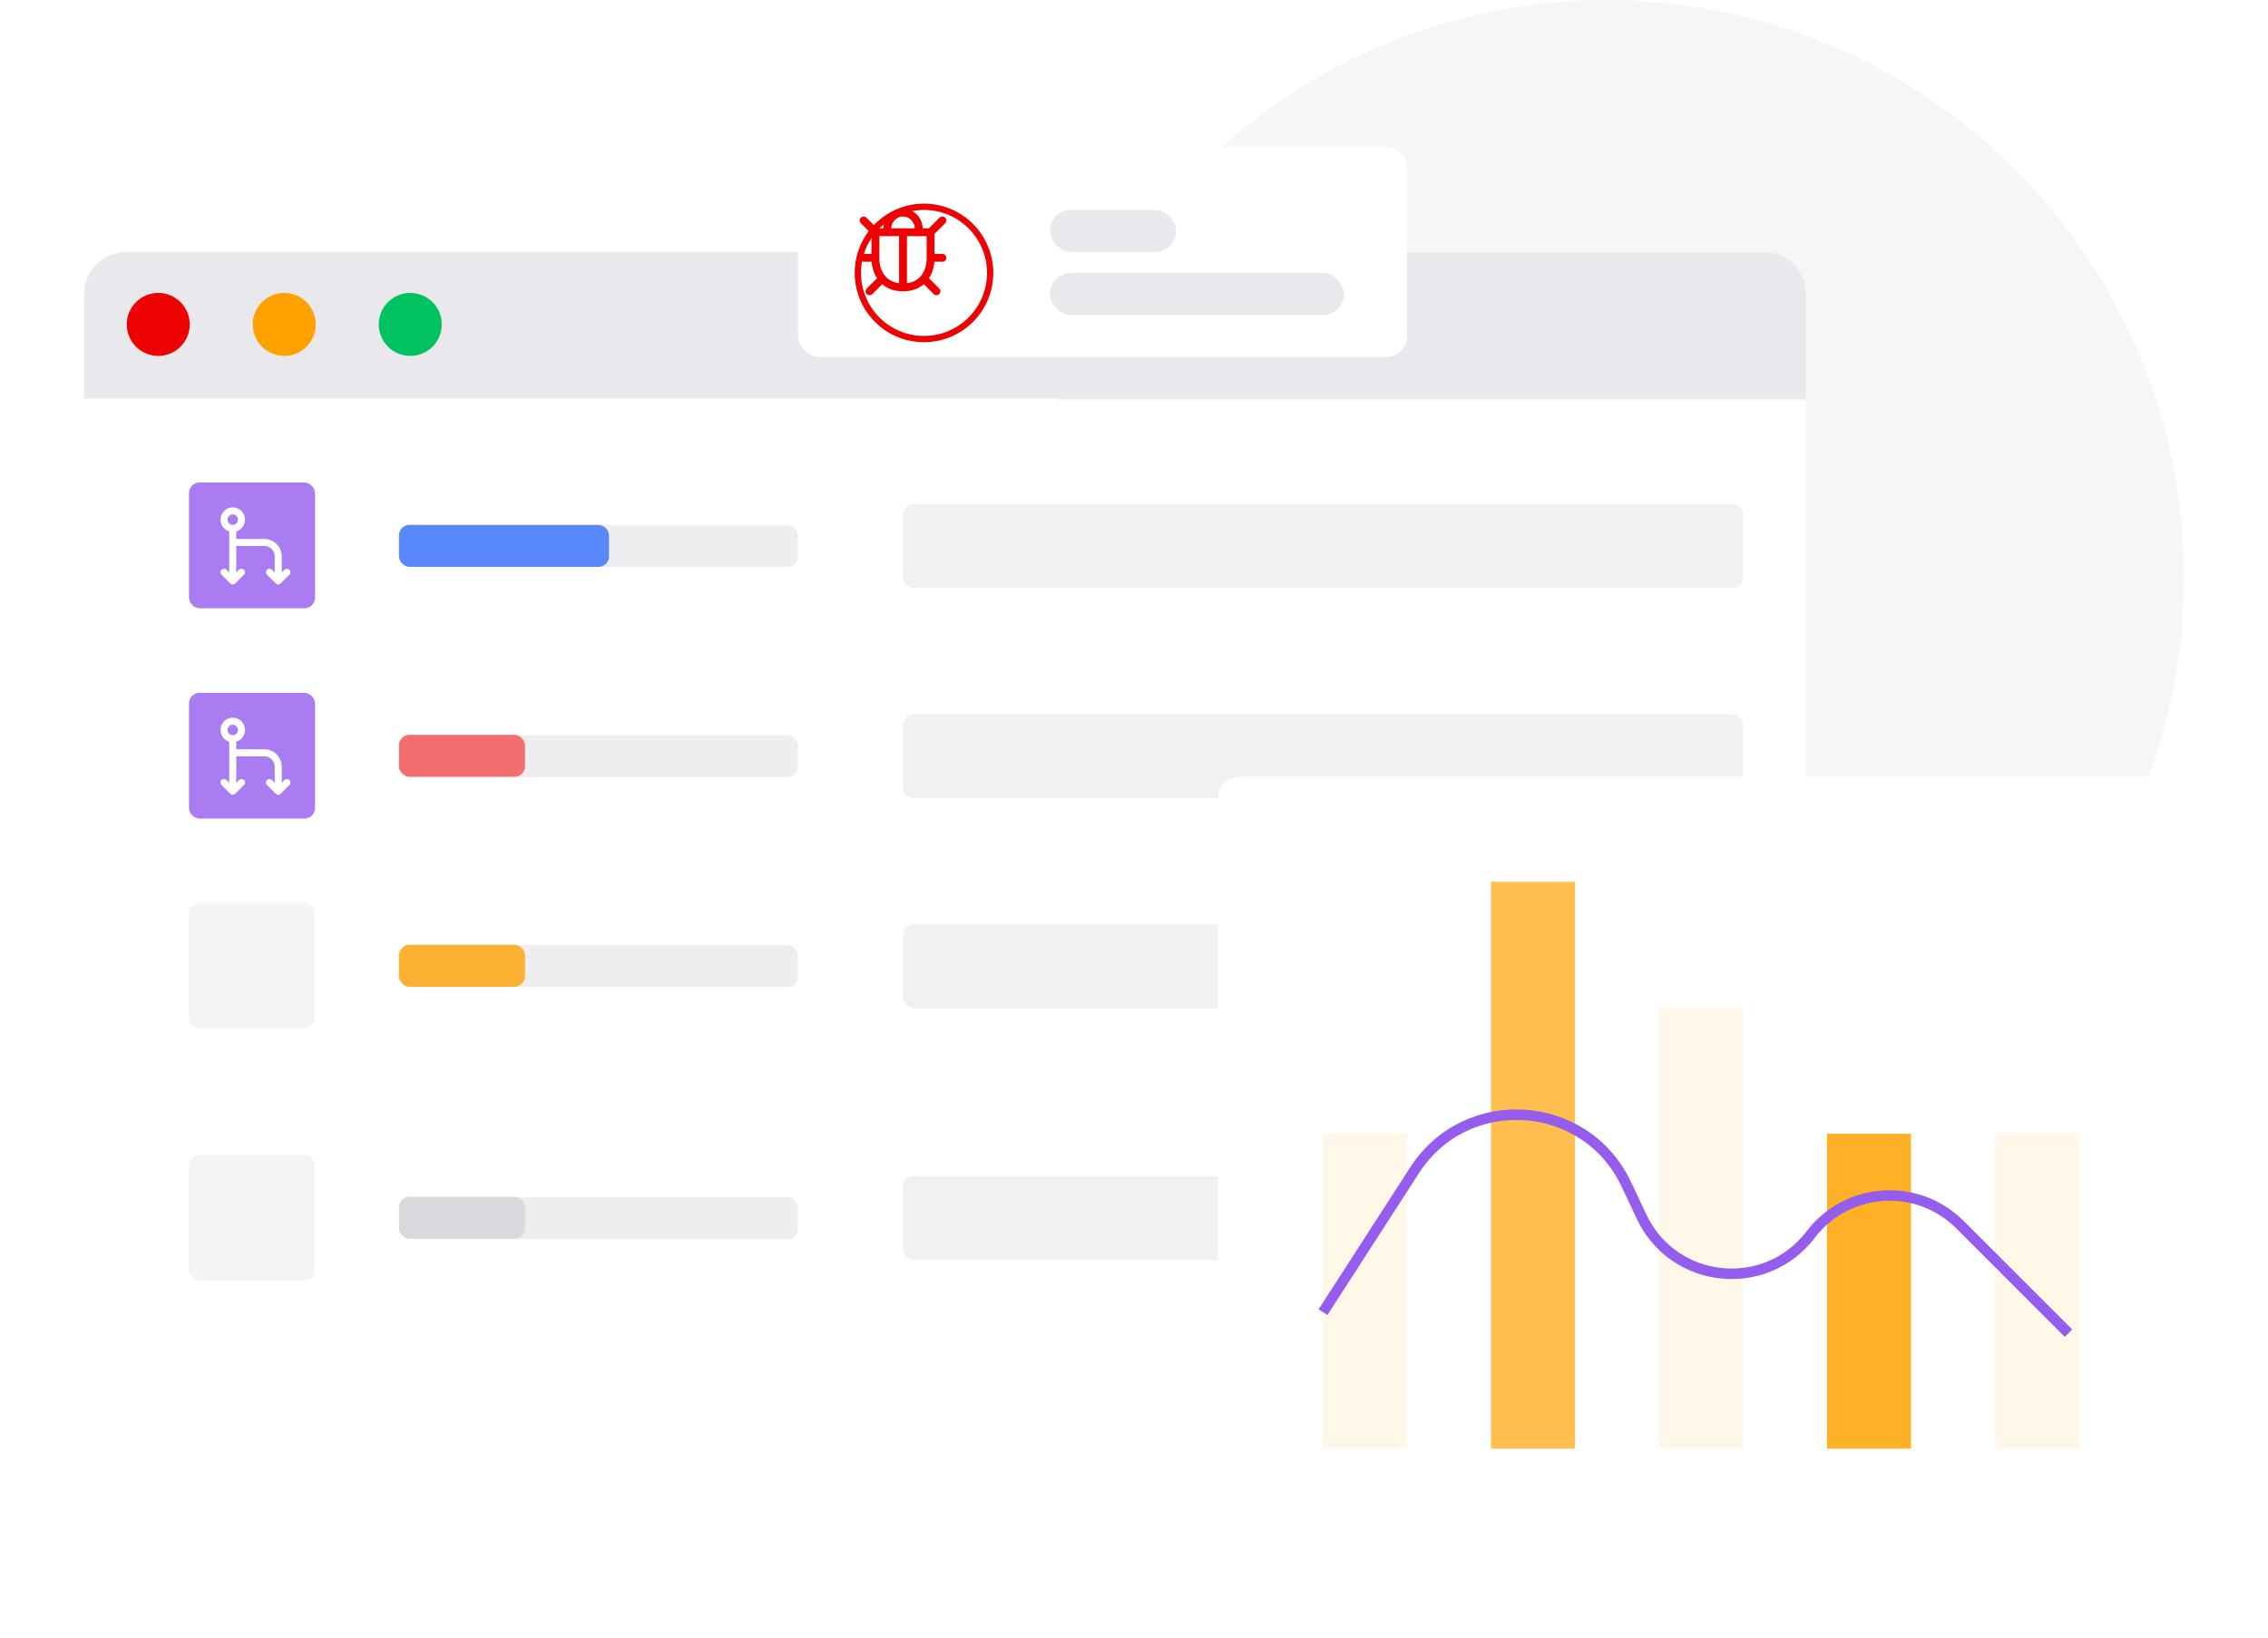 <svg width="108" height="78" viewBox="0 0 108 78" fill="none" xmlns="http://www.w3.org/2000/svg">
<circle opacity="0.8" cx="76.5" cy="27.5" r="27.5" fill="#E9E8EC" fill-opacity="0.5"/>
<g filter="url(#filter0_d_4780_206882)">
<path d="M4 9.997C4 8.894 4.906 8 6.025 8H83.975C85.094 8 86 8.894 86 9.997V14.989H4V9.997Z" fill="#E9E8EC"/>
<path d="M4 15.077H86V61.003C86 62.106 85.094 63 83.975 63H6.025C4.906 63 4 62.106 4 61.003V15.077Z" fill="white"/>
<rect opacity="0.8" x="9" y="18.982" width="6" height="5.99" rx="0.5" fill="#945DED"/>
<g clip-path="url(#clip0_4780_206882)">
<path d="M13.25 23.838C13.248 23.838 13.246 23.838 13.245 23.838C13.242 23.838 13.239 23.838 13.236 23.837C13.232 23.837 13.229 23.837 13.225 23.836L13.216 23.835C13.213 23.834 13.209 23.833 13.206 23.832C13.203 23.831 13.2 23.831 13.198 23.83C13.195 23.829 13.191 23.828 13.188 23.826C13.185 23.825 13.182 23.824 13.18 23.823C13.176 23.821 13.173 23.819 13.169 23.817C13.167 23.816 13.165 23.815 13.163 23.814C13.159 23.811 13.155 23.808 13.151 23.805L13.147 23.803C13.142 23.799 13.137 23.794 13.132 23.789L12.716 23.373C12.65 23.308 12.65 23.202 12.716 23.137C12.781 23.072 12.886 23.072 12.951 23.137L13.083 23.269V22.505C13.083 22.238 12.875 22.021 12.613 22.006L12.583 22.005H11.25V23.269L11.382 23.137C11.442 23.077 11.537 23.072 11.602 23.123L11.618 23.137C11.683 23.202 11.683 23.308 11.618 23.373L11.201 23.789C11.136 23.854 11.031 23.854 10.966 23.789L10.549 23.373C10.484 23.308 10.484 23.202 10.549 23.137C10.614 23.072 10.719 23.072 10.784 23.137L10.917 23.269L10.917 21.309C10.676 21.238 10.5 21.014 10.5 20.75C10.5 20.428 10.761 20.167 11.083 20.167C11.405 20.167 11.667 20.428 11.667 20.75C11.667 21.014 11.491 21.238 11.25 21.309L11.25 21.671H12.583C13.044 21.671 13.417 22.044 13.417 22.505V23.269L13.549 23.137C13.609 23.077 13.703 23.072 13.769 23.123L13.784 23.137C13.85 23.202 13.85 23.308 13.784 23.373L13.368 23.789L13.355 23.801L13.349 23.805C13.345 23.808 13.341 23.811 13.337 23.814C13.335 23.815 13.333 23.816 13.331 23.817C13.327 23.819 13.324 23.821 13.32 23.823C13.318 23.824 13.315 23.825 13.312 23.826C13.309 23.828 13.305 23.829 13.302 23.83C13.3 23.831 13.297 23.831 13.294 23.832C13.291 23.833 13.287 23.834 13.284 23.835L13.275 23.836L13.264 23.837H13.264L13.25 23.838ZM11.083 20.5C10.945 20.5 10.833 20.612 10.833 20.75C10.833 20.888 10.945 21 11.083 21C11.221 21 11.333 20.888 11.333 20.75C11.333 20.612 11.221 20.5 11.083 20.5Z" fill="white"/>
</g>
<rect opacity="0.8" x="19" y="21" width="19" height="2" rx="0.5" fill="#E9E8EC"/>
<rect opacity="0.8" x="19" y="21" width="10" height="2" rx="0.5" fill="#3370FF"/>
<rect opacity="0.8" x="43" y="20" width="40" height="4" rx="0.5" fill="#EDEDF0"/>
<rect opacity="0.8" x="9" y="29" width="6" height="5.99" rx="0.5" fill="#945DED"/>
<g clip-path="url(#clip1_4780_206882)">
<path d="M13.25 33.856C13.248 33.856 13.246 33.856 13.245 33.856C13.242 33.855 13.239 33.855 13.236 33.855C13.232 33.855 13.229 33.854 13.225 33.854L13.216 33.852C13.213 33.852 13.209 33.851 13.206 33.85C13.203 33.849 13.2 33.848 13.198 33.847C13.195 33.846 13.191 33.845 13.188 33.844C13.185 33.843 13.182 33.841 13.18 33.84C13.176 33.839 13.173 33.837 13.169 33.835C13.167 33.834 13.165 33.833 13.163 33.831C13.159 33.829 13.155 33.826 13.151 33.823L13.147 33.82C13.142 33.816 13.137 33.812 13.132 33.807L12.716 33.39C12.65 33.325 12.65 33.22 12.716 33.154C12.781 33.089 12.886 33.089 12.951 33.154L13.083 33.287V32.522C13.083 32.256 12.875 32.038 12.613 32.023L12.583 32.022H11.25V33.286L11.382 33.154C11.442 33.094 11.537 33.09 11.602 33.141L11.618 33.154C11.683 33.22 11.683 33.325 11.618 33.39L11.201 33.807C11.136 33.872 11.031 33.872 10.966 33.807L10.549 33.39C10.484 33.325 10.484 33.22 10.549 33.154C10.614 33.089 10.719 33.089 10.784 33.154L10.917 33.287L10.917 31.327C10.676 31.255 10.5 31.032 10.5 30.768C10.5 30.445 10.761 30.184 11.083 30.184C11.405 30.184 11.667 30.445 11.667 30.768C11.667 31.032 11.491 31.255 11.25 31.327L11.25 31.689H12.583C13.044 31.689 13.417 32.062 13.417 32.522V33.286L13.549 33.154C13.609 33.094 13.703 33.09 13.769 33.141L13.784 33.154C13.85 33.22 13.85 33.325 13.784 33.39L13.368 33.807L13.355 33.818L13.349 33.823C13.345 33.826 13.341 33.829 13.337 33.831C13.335 33.833 13.333 33.834 13.331 33.835C13.327 33.837 13.324 33.839 13.32 33.84C13.318 33.841 13.315 33.843 13.312 33.844C13.309 33.845 13.305 33.846 13.302 33.847C13.3 33.848 13.297 33.849 13.294 33.85C13.291 33.851 13.287 33.852 13.284 33.852L13.275 33.854L13.264 33.855H13.264L13.25 33.856ZM11.083 30.518C10.945 30.518 10.833 30.63 10.833 30.768C10.833 30.906 10.945 31.018 11.083 31.018C11.221 31.018 11.333 30.906 11.333 30.768C11.333 30.63 11.221 30.518 11.083 30.518Z" fill="white"/>
</g>
<rect opacity="0.8" x="19" y="31.018" width="19" height="2" rx="0.5" fill="#E9E8EC"/>
<rect opacity="0.8" x="19" y="31" width="6" height="2" rx="0.5" fill="#F24F4F"/>
<rect opacity="0.8" x="43" y="30.018" width="40" height="4" rx="0.5" fill="#EDEDF0"/>
<rect opacity="0.8" x="9" y="39" width="6" height="5.99" rx="0.5" fill="#F1F1F3"/>
<rect opacity="0.8" x="19" y="41.018" width="19" height="2" rx="0.5" fill="#E9E8EC"/>
<rect opacity="0.8" x="19" y="41" width="6" height="2" rx="0.5" fill="#FFA200"/>
<rect opacity="0.8" x="43" y="40.018" width="40" height="4" rx="0.5" fill="#EDEDF0"/>
<rect opacity="0.8" x="9" y="51" width="6" height="5.99" rx="0.5" fill="#F1F1F3"/>
<rect opacity="0.8" x="19" y="53.018" width="19" height="2" rx="0.5" fill="#E9E8EC"/>
<rect opacity="0.8" x="19" y="53" width="6" height="2" rx="0.5" fill="#D4D4D8"/>
<rect opacity="0.8" x="43" y="52.018" width="40" height="4" rx="0.5" fill="#EDEDF0"/>
<path d="M9.036 11.452C9.036 12.28 8.365 12.952 7.536 12.952C6.708 12.952 6.036 12.28 6.036 11.452C6.036 10.623 6.708 9.952 7.536 9.952C8.365 9.952 9.036 10.623 9.036 11.452Z" fill="#ED0303"/>
<path d="M15.036 11.452C15.036 12.28 14.365 12.952 13.536 12.952C12.708 12.952 12.036 12.28 12.036 11.452C12.036 10.623 12.708 9.952 13.536 9.952C14.365 9.952 15.036 10.623 15.036 11.452Z" fill="#FFA200"/>
<path d="M21.036 11.452C21.036 12.28 20.365 12.952 19.536 12.952C18.708 12.952 18.036 12.28 18.036 11.452C18.036 10.623 18.708 9.952 19.536 9.952C20.365 9.952 21.036 10.623 21.036 11.452Z" fill="#00C261"/>
</g>
<g filter="url(#filter1_d_4780_206882)">
<rect x="58" y="33" width="46" height="37" rx="1" fill="white"/>
<rect x="63" y="50" width="4" height="15" fill="#FFF6E5" fill-opacity="0.929"/>
<rect x="71" y="38" width="4" height="27" fill="#FFBE4D"/>
<rect x="79" y="44" width="4" height="21" fill="#FFF6E5" fill-opacity="0.929"/>
<rect x="87" y="50" width="4" height="15" fill="#FFB026"/>
<rect x="95" y="50" width="4" height="15" fill="#FFF6E5" fill-opacity="0.929"/>
<path d="M63 58.5L67.362 51.739C69.819 47.93 75.505 48.306 77.441 52.404L78.175 53.96C79.691 57.169 84.068 57.63 86.219 54.807V54.807C87.955 52.528 91.303 52.303 93.329 54.329L98.5 59.5" stroke="#945DED" stroke-width="0.5"/>
</g>
<g filter="url(#filter2_d_4780_206882)">
<rect x="36" y="3" width="29" height="10" rx="1" fill="white"/>
<g filter="url(#filter3_d_4780_206882)">
<circle cx="41" cy="8" r="3" fill="white"/>
<circle cx="41" cy="8" r="3.15" stroke="#ED0303" stroke-width="0.3"/>
</g>
<path fill-rule="evenodd" clip-rule="evenodd" d="M40.25 7.25H39.875V8.281V8.375C39.875 8.511 39.917 8.801 40.079 9.05C40.213 9.256 40.434 9.443 40.812 9.489V7.25H40.25ZM41.188 7.25V9.489C41.567 9.443 41.788 9.257 41.921 9.053C42.083 8.805 42.125 8.516 42.125 8.375V8.281V7.25H41.75H41.188ZM41.937 6.875H42.235L42.742 6.367C42.816 6.294 42.934 6.294 43.008 6.367C43.081 6.441 43.081 6.559 43.008 6.633L42.5 7.14V8.094H42.875C42.979 8.094 43.062 8.178 43.062 8.281C43.062 8.385 42.979 8.469 42.875 8.469H42.496C42.481 8.67 42.418 8.977 42.238 9.254L42.726 9.742C42.8 9.816 42.8 9.934 42.726 10.008C42.653 10.081 42.534 10.081 42.461 10.008L41.992 9.538C41.763 9.737 41.441 9.875 41 9.875C40.559 9.875 40.238 9.737 40.009 9.537L39.539 10.008C39.466 10.081 39.347 10.081 39.274 10.008C39.2 9.934 39.2 9.816 39.274 9.742L39.763 9.253C39.583 8.975 39.519 8.669 39.504 8.469H39.125C39.021 8.469 38.938 8.385 38.938 8.281C38.938 8.178 39.021 8.094 39.125 8.094H39.5V7.14L38.992 6.633C38.919 6.559 38.919 6.441 38.992 6.367C39.066 6.294 39.184 6.294 39.258 6.367L39.765 6.875H40.063C40.079 6.361 40.486 5.938 41 5.938C41.514 5.938 41.921 6.361 41.937 6.875ZM41.562 6.875C41.546 6.555 41.294 6.312 41 6.312C40.706 6.312 40.454 6.555 40.438 6.875H41H41.562Z" fill="#ED0303"/>
<rect x="48" y="6" width="6" height="2" rx="1" fill="#E9E8EC"/>
<rect x="48" y="9" width="14" height="2" rx="1" fill="#E9E8EC"/>
</g>
<defs>
<filter id="filter0_d_4780_206882" x="0" y="8" width="90" height="63" filterUnits="userSpaceOnUse" color-interpolation-filters="sRGB">
<feFlood flood-opacity="0" result="BackgroundImageFix"/>
<feColorMatrix in="SourceAlpha" type="matrix" values="0 0 0 0 0 0 0 0 0 0 0 0 0 0 0 0 0 0 127 0" result="hardAlpha"/>
<feOffset dy="4"/>
<feGaussianBlur stdDeviation="2"/>
<feComposite in2="hardAlpha" operator="out"/>
<feColorMatrix type="matrix" values="0 0 0 0 0 0 0 0 0 0 0 0 0 0 0 0 0 0 0.05 0"/>
<feBlend mode="normal" in2="BackgroundImageFix" result="effect1_dropShadow_4780_206882"/>
<feBlend mode="normal" in="SourceGraphic" in2="effect1_dropShadow_4780_206882" result="shape"/>
</filter>
<filter id="filter1_d_4780_206882" x="54" y="33" width="54" height="45" filterUnits="userSpaceOnUse" color-interpolation-filters="sRGB">
<feFlood flood-opacity="0" result="BackgroundImageFix"/>
<feColorMatrix in="SourceAlpha" type="matrix" values="0 0 0 0 0 0 0 0 0 0 0 0 0 0 0 0 0 0 127 0" result="hardAlpha"/>
<feOffset dy="4"/>
<feGaussianBlur stdDeviation="2"/>
<feComposite in2="hardAlpha" operator="out"/>
<feColorMatrix type="matrix" values="0 0 0 0 0 0 0 0 0 0 0 0 0 0 0 0 0 0 0.05 0"/>
<feBlend mode="normal" in2="BackgroundImageFix" result="effect1_dropShadow_4780_206882"/>
<feBlend mode="normal" in="SourceGraphic" in2="effect1_dropShadow_4780_206882" result="shape"/>
</filter>
<filter id="filter2_d_4780_206882" x="34" y="3" width="37" height="18" filterUnits="userSpaceOnUse" color-interpolation-filters="sRGB">
<feFlood flood-opacity="0" result="BackgroundImageFix"/>
<feColorMatrix in="SourceAlpha" type="matrix" values="0 0 0 0 0 0 0 0 0 0 0 0 0 0 0 0 0 0 127 0" result="hardAlpha"/>
<feOffset dx="2" dy="4"/>
<feGaussianBlur stdDeviation="2"/>
<feComposite in2="hardAlpha" operator="out"/>
<feColorMatrix type="matrix" values="0 0 0 0 0.119 0 0 0 0 0 0 0 0 0 0.311 0 0 0 0.1 0"/>
<feBlend mode="normal" in2="BackgroundImageFix" result="effect1_dropShadow_4780_206882"/>
<feBlend mode="normal" in="SourceGraphic" in2="effect1_dropShadow_4780_206882" result="shape"/>
</filter>
<filter id="filter3_d_4780_206882" x="37.7" y="4.7" width="8.6" height="8.6" filterUnits="userSpaceOnUse" color-interpolation-filters="sRGB">
<feFlood flood-opacity="0" result="BackgroundImageFix"/>
<feColorMatrix in="SourceAlpha" type="matrix" values="0 0 0 0 0 0 0 0 0 0 0 0 0 0 0 0 0 0 127 0" result="hardAlpha"/>
<feOffset dx="1" dy="1"/>
<feGaussianBlur stdDeviation="0.5"/>
<feComposite in2="hardAlpha" operator="out"/>
<feColorMatrix type="matrix" values="0 0 0 0 0.392 0 0 0 0 0.007 0 0 0 0 0.007 0 0 0 0.11 0"/>
<feBlend mode="normal" in2="BackgroundImageFix" result="effect1_dropShadow_4780_206882"/>
<feBlend mode="normal" in="SourceGraphic" in2="effect1_dropShadow_4780_206882" result="shape"/>
</filter>
<clipPath id="clip0_4780_206882">
<rect width="4" height="4" fill="white" transform="translate(10 20)"/>
</clipPath>
<clipPath id="clip1_4780_206882">
<rect width="4" height="4" fill="white" transform="translate(10 30.018)"/>
</clipPath>
</defs>
</svg>
